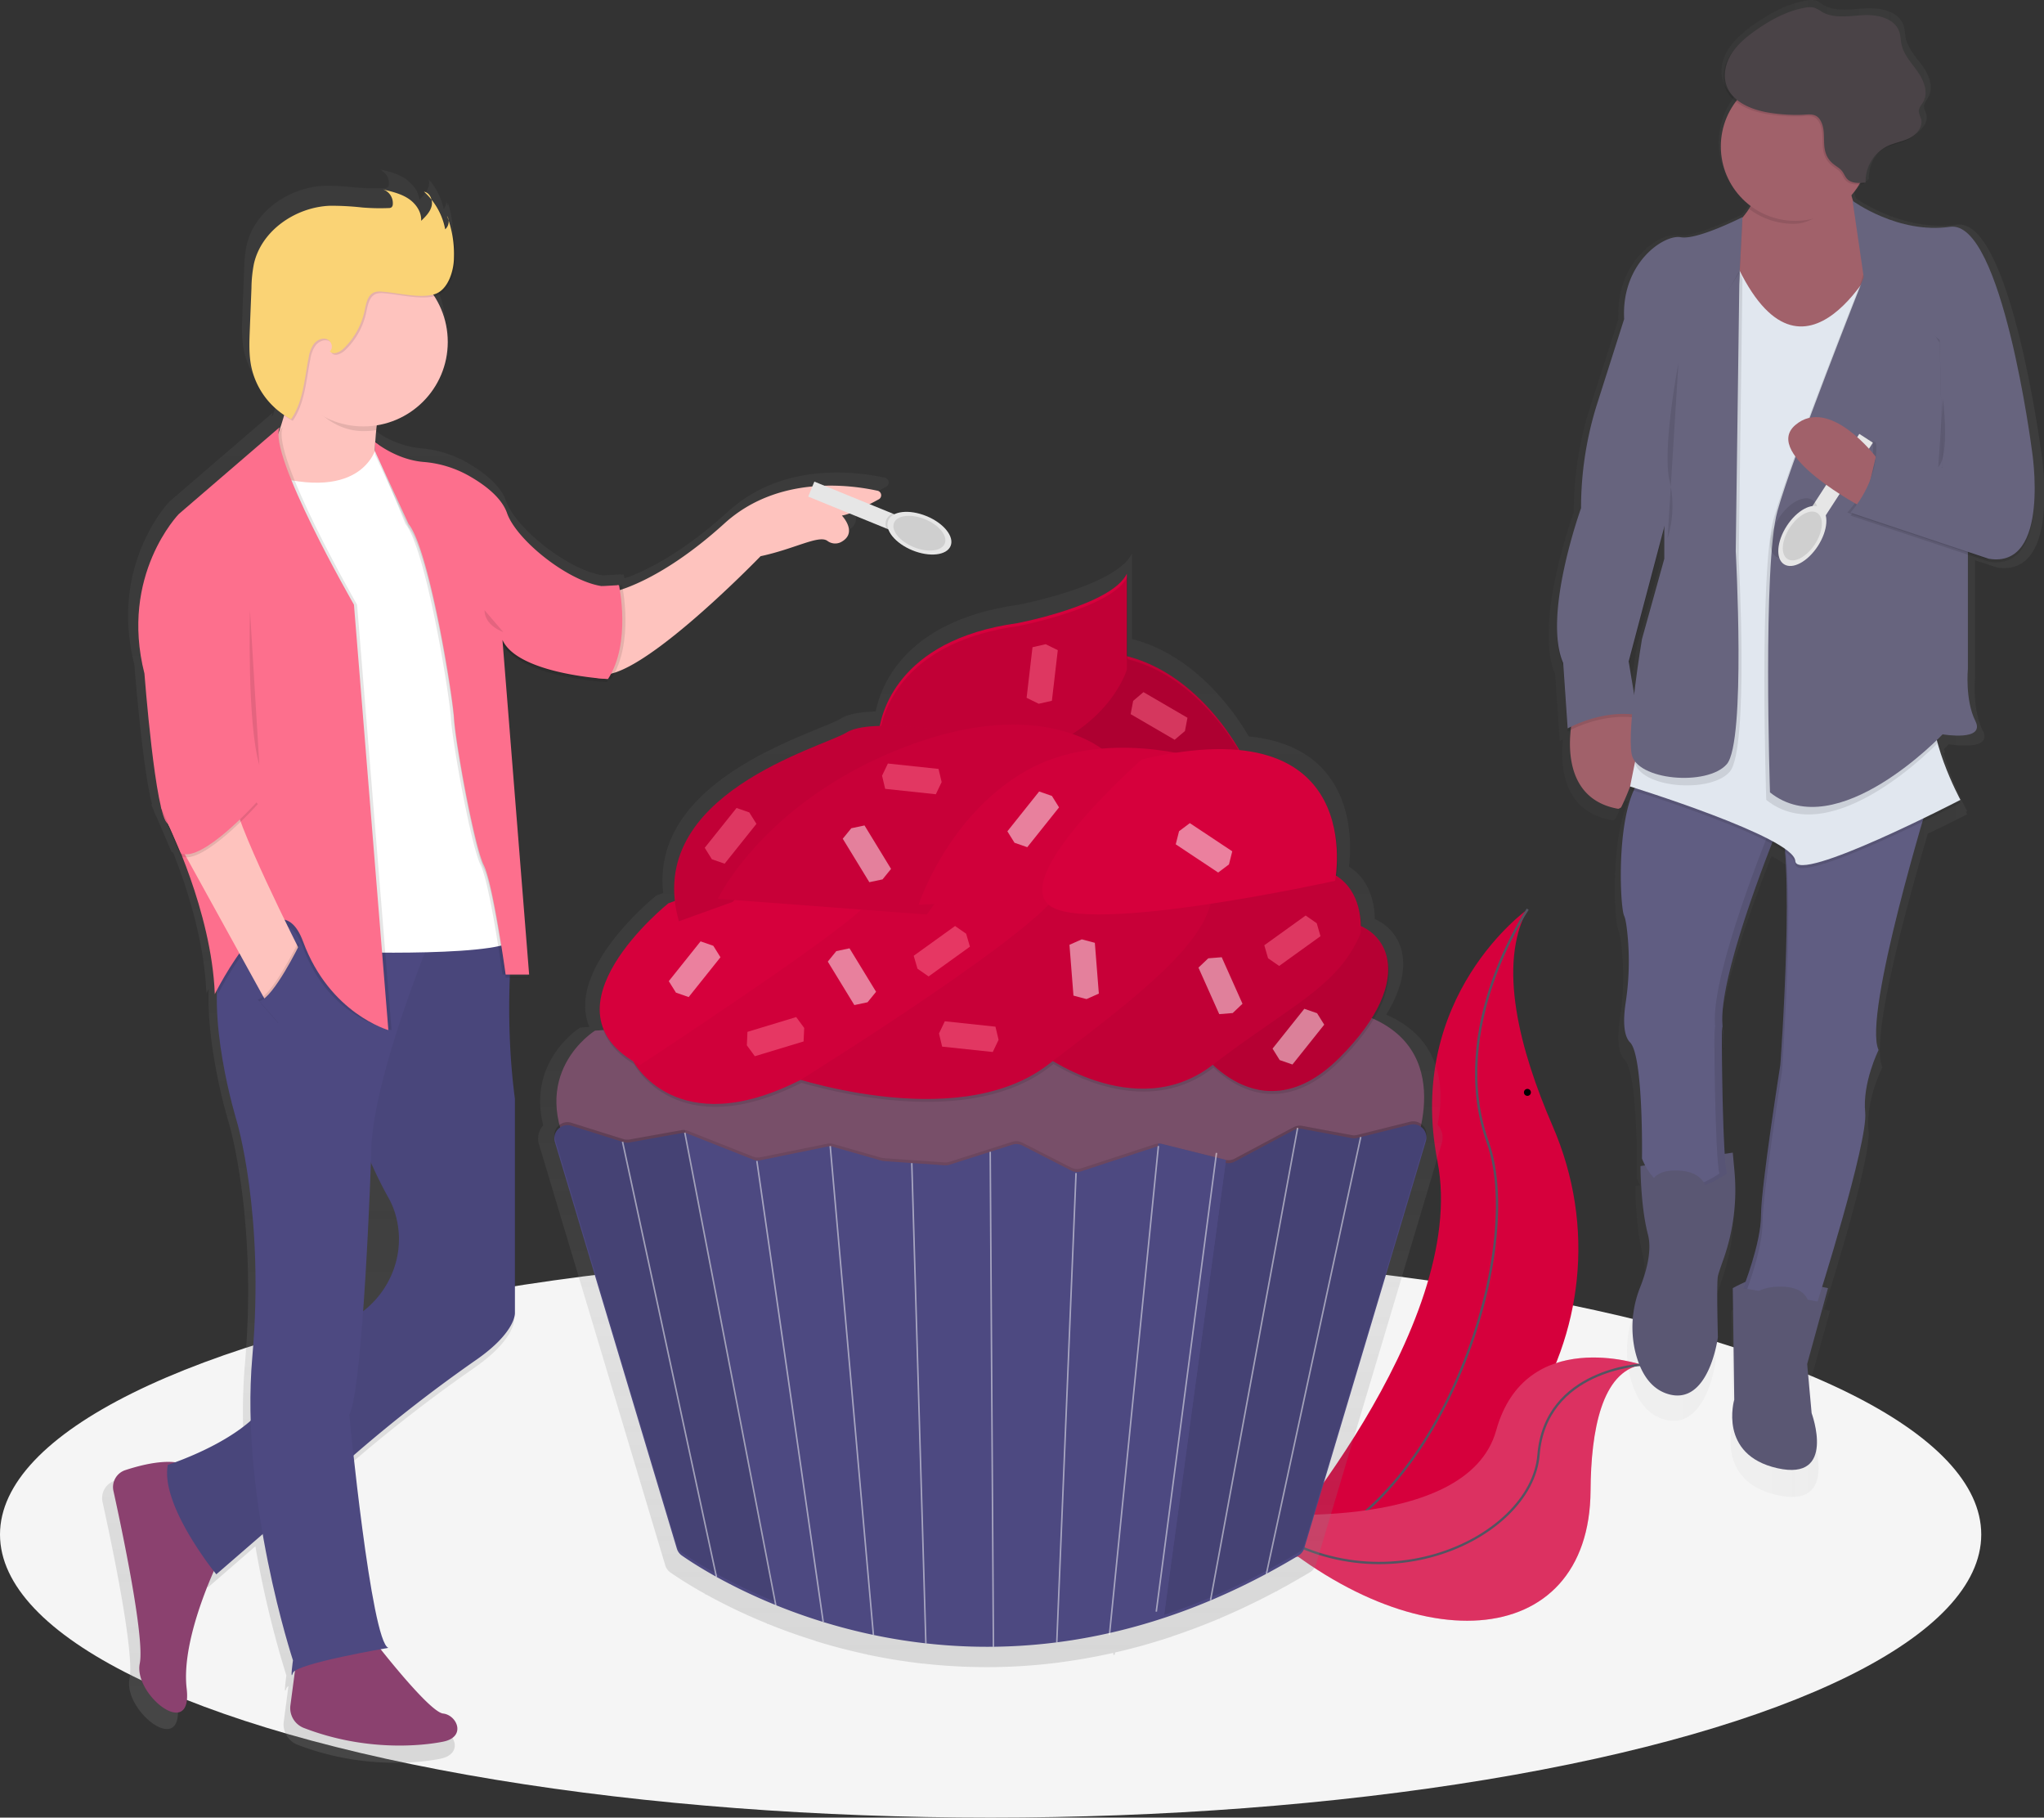 <svg id="11567813-e781-4e7f-9d62-924af5cdcf5c" data-name="Layer 1" xmlns="http://www.w3.org/2000/svg" xmlns:xlink="http://www.w3.org/1999/xlink" width="883.34" height="785.3" viewBox="0 0 883.34 785.3"><rect x="0" y="0" width="883.34" height="785.3" fill="#333333" stroke="none"/><defs><linearGradient id="de64225e-aed0-4729-9589-fefa50377364" x1="586.34" y1="777.6" x2="586.34" y2="296.43" gradientUnits="userSpaceOnUse"><stop offset="0" stop-color="gray" stop-opacity="0.25"/><stop offset="0.54" stop-color="gray" stop-opacity="0.12"/><stop offset="1" stop-color="gray" stop-opacity="0.1"/></linearGradient><linearGradient id="c2d29fed-0e3c-4665-9fc2-6bc8bc700b9c" x1="665.58" y1="818.95" x2="665.58" y2="130.43" gradientTransform="matrix(-1, 0, 0, 1, 1038, 0)" xlink:href="#de64225e-aed0-4729-9589-fefa50377364"/><linearGradient id="c8cc5a91-18e5-403f-9b97-91f48ba2f890" x1="832.33" y1="380.69" x2="1046.36" y2="380.69" gradientTransform="matrix(-1, 0, 0, 1, 1874, 0)" xlink:href="#de64225e-aed0-4729-9589-fefa50377364"/></defs><title>tasting</title><ellipse cx="428.11" cy="662.98" rx="428.11" ry="122.32" fill="#f5f5f5"/><path d="M818.56,450.17s-53,37.48-39,109-74.44,171.26-74.44,171.26.76,0,2.18,0c95.73-.47,160.12-98.82,122-186.63C815.15,511.16,805.28,474,818.56,450.17Z" transform="translate(-158.33 -57.35)" fill="#d6003c"/><path d="M818.56,450.17s-35,51.08-17.27,100.7-25.15,173-96.14,179.56" transform="translate(-158.33 -57.35)" fill="none" stroke="#535461" stroke-miterlimit="10"/><path d="M867.76,647s-50.21-17.07-62.85,28.39S696.6,711,696.6,711s.54.53,1.57,1.48c69.29,64.64,147.12,58.84,147.54-11.15C845.87,675.32,850.57,650,867.76,647Z" transform="translate(-158.33 -57.35)" fill="#d6003c"/><path d="M867.76,647s-50.21-17.07-62.85,28.39S696.6,711,696.6,711s.54.53,1.57,1.48c69.29,64.64,147.12,58.84,147.54-11.15C845.87,675.32,850.57,650,867.76,647Z" transform="translate(-158.33 -57.35)" fill="#f5f5f5" opacity="0.2"/><path d="M867.76,647s-41.58,1.93-44.54,38.92S750,755.8,696.6,711" transform="translate(-158.33 -57.35)" fill="none" stroke="#535461" stroke-miterlimit="10"/><path d="M779.61,543.22c3-15,2.31-36.85-22.23-47.49,13.12-21.09,6.95-36-4.91-41.29-.08-5.5-1.52-16.66-11.18-22.65,1.28-10.38,3.36-51.64-43.26-56.26-5.47-9.44-22.59-35-50.48-42.08v-37c-6.72,14.11-49,22.17-49,22.17-48.46,6.77-59.33,34.15-61.78,46.11-6.24.19-11.73,1-14.82,2.94-10.16,6.35-82.68,25.3-77,75.54-1,.34-1.94.68-2.91,1,0,0-39.67,31.65-29,56.82l-4,.29s-23,14.22-15.93,42.24a8.45,8.45,0,0,0-2,7.69l54.69,182.29A5.86,5.86,0,0,0,448,736.7c2.47,1.72,7.6,5.15,15.08,9.31l.06.29.33-.07a245.79,245.79,0,0,0,26.32,12.55l0,.21.33-.06c6.34,2.57,13.29,5.09,20.8,7.41l0,.16.33,0c6.95,2.13,14.37,4.09,22.22,5.75v.1l.33,0c7.37,1.55,15.13,2.83,23.23,3.75v0h.31a246.37,246.37,0,0,0,30,1.52v0h.67v0a246.48,246.48,0,0,0,28.06-2h.33v-.06q11.29-1.46,23.09-4.09l-.08.78.67.07.1-1q11.77-2.68,24-6.69l.33,0,0-.16q10.16-3.37,20.59-7.74l.33.06,0-.22q12.09-5.11,24.5-11.71l.33.07.06-.28q7-3.75,14.11-8a5.88,5.88,0,0,0,2.6-3.36l54.51-182.43a8.46,8.46,0,0,0-2-7.67Z" transform="translate(-158.33 -57.35)" fill="url(#de64225e-aed0-4729-9589-fefa50377364)"/><path d="M695.81,384.81s-24.6-50.5-71.22-45.32,3.24,53.09,3.24,53.09S684.81,397.11,695.81,384.81Z" transform="translate(-158.33 -57.35)" fill="#d6003c"/><path d="M695.81,384.81s-24.6-50.5-71.22-45.32,3.24,53.09,3.24,53.09S684.81,397.11,695.81,384.81Z" transform="translate(-158.33 -57.35)" opacity="0.1"/><path d="M537.84,376.39s0-.66.12-1.82c.83-8.09,7.46-40.67,60.09-48,0,0,40.79-7.77,47.26-21.37v41.44s-8.42,29.14-50.5,38.85S537.84,376.39,537.84,376.39Z" transform="translate(-158.33 -57.35)" fill="#d6003c"/><path d="M415.47,502.64S385,521.42,406.4,558.32s361.28,0,361.28,0,22-45.32-17.48-61.51S415.47,502.64,415.47,502.64Z" transform="translate(-158.33 -57.35)" fill="#784f69"/><path d="M746.75,458.74c-.08-5.3-1.47-16-10.78-21.82,1.23-10,3.25-49.77-41.69-54.22-5.28-9.1-21.76-33.78-48.65-40.55V306.46c-6.47,13.6-47.26,21.37-47.26,21.37-46.7,6.53-57.18,32.91-59.53,44.43-6,.18-11.3,1-14.28,2.83-9.79,6.12-79.68,24.38-74.25,72.8-.94.32-1.87.66-2.8,1,0,0-55.1,44-15.15,68.31h0s18.39,35.29,72.13,8.09l.17-.11c20.24,5.81,74.47,18,106.66-6.37l2.31-1.75c12.8,7.63,43.13,21.58,68.91,1.75l.22-.17c10,9.41,30.35,21.39,54.81-3.07C766.86,486.31,761.17,465.2,746.75,458.74Z" transform="translate(-158.33 -57.35)" opacity="0.1"/><path d="M675.74,509.76s26.55,39.49,61.51,4.53,20.07-58.27,0-58.92S675.74,509.76,675.74,509.76Z" transform="translate(-158.33 -57.35)" fill="#d6003c"/><path d="M675.74,509.76s26.55,39.49,61.51,4.53,20.07-58.27,0-58.92S675.74,509.76,675.74,509.76Z" transform="translate(-158.33 -57.35)" opacity="0.15"/><path d="M746.32,460.56s6.47-55-77-12.95-62.16,64.1-62.16,64.1,41.44,31.73,75.1,5.83S736.6,483.87,746.32,460.56Z" transform="translate(-158.33 -57.35)" fill="#d6003c"/><path d="M746.32,460.56s6.47-55-77-12.95-62.16,64.1-62.16,64.1,41.44,31.73,75.1,5.83S736.6,483.87,746.32,460.56Z" transform="translate(-158.33 -57.35)" opacity="0.1"/><path d="M682.22,443.72s-31.73-22-80.28,0S496.4,521.42,496.4,521.42,570.86,548,611,517.53,680.28,464.44,682.22,443.72Z" transform="translate(-158.33 -57.35)" fill="#d6003c"/><path d="M682.22,443.72s-31.73-22-80.28,0S496.4,521.42,496.4,521.42,570.86,548,611,517.53,680.28,464.44,682.22,443.72Z" transform="translate(-158.33 -57.35)" opacity="0.07"/><path d="M616.83,440.49s-64.75-9.06-94.53,9.06S432,515.92,432,515.92s18.39,35.29,72.13,8.09C504.17,524,615.53,454.73,616.83,440.49Z" transform="translate(-158.33 -57.35)" fill="#d6003c"/><path d="M616.83,440.49s-64.75-9.06-94.53,9.06S432,515.92,432,515.92s18.39,35.29,72.13,8.09C504.17,524,615.53,454.73,616.83,440.49Z" transform="translate(-158.33 -57.35)" opacity="0.03"/><path d="M447.19,447.61s-57.62,46-12.3,69.93c0,0,95.82-62.8,97.77-69.93C532.66,447.61,488,432.07,447.19,447.61Z" transform="translate(-158.33 -57.35)" fill="#d6003c"/><path d="M572.8,373.8s-38.2-6.47-48.56,0-88.05,26.55-72.52,81.58L475,447S519.71,390.63,572.8,373.8Z" transform="translate(-158.33 -57.35)" fill="#d6003c"/><path d="M572.8,373.8s-38.2-6.47-48.56,0-88.05,26.55-72.52,81.58L475,447S519.71,390.63,572.8,373.8Z" transform="translate(-158.33 -57.35)" opacity="0.1"/><path d="M636.25,382.22s-27.19-25.25-87.41-1.94-80.28,65.39-80.28,65.39l90.32,6.8S609.7,379.63,636.25,382.22Z" transform="translate(-158.33 -57.35)" fill="#d6003c"/><path d="M636.25,382.22s-27.19-25.25-87.41-1.94-80.28,65.39-80.28,65.39l90.32,6.8S609.7,379.63,636.25,382.22Z" transform="translate(-158.33 -57.35)" opacity="0.07"/><path d="M678.33,385.45s-43.38-14.24-77,5.18-46,57.62-46,57.62l53.74-2.59S651.14,379.63,678.33,385.45Z" transform="translate(-158.33 -57.35)" fill="#d6003c"/><path d="M678.33,385.45s-43.38-14.24-77,5.18-46,57.62-46,57.62l53.74-2.59S651.14,379.63,678.33,385.45Z" transform="translate(-158.33 -57.35)" opacity="0.03"/><path d="M735.31,437.9s14.89-75.75-83.52-52.44c0,0-55.93,49.21-40.26,62.8S735.31,437.9,735.31,437.9Z" transform="translate(-158.33 -57.35)" fill="#d6003c"/><path d="M398.14,549.47l52.7,175.67a5.65,5.65,0,0,0,2.17,3c14.71,10.29,127.89,83.3,266.49,0a5.67,5.67,0,0,0,2.5-3.24l52.53-175.8a5.67,5.67,0,0,0-6.81-7.12l-22.82,5.7a5.67,5.67,0,0,1-2.4.08l-21.45-4a5.67,5.67,0,0,0-3.7.57l-25.46,13.58a5.67,5.67,0,0,1-4,.5L660.5,551.6a5.67,5.67,0,0,0-3.14.11l-31.81,10.41a5.67,5.67,0,0,1-4.35-.34L600.13,551a5.67,5.67,0,0,0-4.31-.36l-27.17,8.67a5.67,5.67,0,0,1-2.12.25l-26.16-1.83a5.67,5.67,0,0,1-1.16-.2l-20.76-5.93a5.67,5.67,0,0,0-2.69-.1L487,557.34a5.67,5.67,0,0,1-3.22-.28l-28-11.09a5.67,5.67,0,0,0-3.09-.31l-22.29,4a5.67,5.67,0,0,1-2.7-.17l-22.46-7.06A5.67,5.67,0,0,0,398.14,549.47Z" transform="translate(-158.33 -57.35)" opacity="0.1"/><path d="M398.14,550.76l52.7,175.67a5.65,5.65,0,0,0,2.17,3c14.71,10.29,127.89,83.3,266.49,0a5.67,5.67,0,0,0,2.5-3.24l52.53-175.8a5.67,5.67,0,0,0-6.81-7.12L744.92,549a5.67,5.67,0,0,1-2.4.08l-21.45-4a5.67,5.67,0,0,0-3.7.57l-25.46,13.58a5.67,5.67,0,0,1-4,.5l-27.38-6.84a5.67,5.67,0,0,0-3.14.11l-31.81,10.41a5.67,5.67,0,0,1-4.35-.34l-21.07-10.8a5.67,5.67,0,0,0-4.31-.36l-27.17,8.67a5.67,5.67,0,0,1-2.12.25L540.37,559a5.67,5.67,0,0,1-1.16-.2l-20.76-5.93a5.67,5.67,0,0,0-2.69-.1L487,558.63a5.67,5.67,0,0,1-3.22-.28l-28-11.09a5.67,5.67,0,0,0-3.09-.31l-22.29,4a5.67,5.67,0,0,1-2.7-.17l-22.46-7.06A5.67,5.67,0,0,0,398.14,550.76Z" transform="translate(-158.33 -57.35)" fill="#4d4981"/><polygon points="297.62 430.78 292.11 428.86 289.02 423.91 302.76 406.71 308.27 408.63 311.36 413.58 297.62 430.78" fill="#fff" opacity="0.5"/><polygon points="558.55 459.92 553.03 458 549.95 453.05 563.68 435.85 569.19 437.76 572.28 442.71 558.55 459.92" fill="#fff" opacity="0.5"/><polygon points="443.95 366.03 438.44 364.12 435.35 359.17 449.08 341.96 454.6 343.88 457.68 348.83 443.95 366.03" fill="#fff" opacity="0.5"/><polygon points="474.88 429.29 469.55 431.65 463.91 430.15 462.18 408.2 467.51 405.84 473.15 407.34 474.88 429.29" fill="#fff" opacity="0.5"/><polygon points="385.08 375.41 381.4 379.94 375.69 381.15 364.21 362.37 367.9 357.84 373.61 356.63 385.08 375.41" fill="#fff" opacity="0.5"/><polygon points="378.61 428.5 374.92 433.03 369.22 434.24 357.74 415.46 361.42 410.93 367.13 409.72 378.61 428.5" fill="#fff" opacity="0.5"/><polygon points="536.96 433.67 532.73 437.69 526.91 438.16 517.93 418.06 522.17 414.04 527.98 413.57 536.96 433.67" fill="#fff" opacity="0.5"/><polygon points="508.11 364.79 509.54 359.13 514.2 355.63 532.54 367.81 531.11 373.47 526.45 376.98 508.11 364.79" fill="#fff" opacity="0.5"/><polygon points="313.16 373.16 307.65 371.24 304.56 366.29 318.3 349.09 323.81 351 326.9 355.95 313.16 373.16" fill="#fd6f8d" opacity="0.5"/><polygon points="382.54 340.82 381.19 335.15 383.71 329.88 405.6 332.21 406.95 337.89 404.43 343.16 382.54 340.82" fill="#fd6f8d" opacity="0.5"/><polygon points="488.62 308.54 489.71 302.81 494.16 299.03 513.18 310.11 512.09 315.84 507.64 319.62 488.62 308.54" fill="#fd6f8d" opacity="0.5"/><polygon points="446.21 279.63 451.9 278.33 457.14 280.9 454.59 302.77 448.9 304.06 443.66 301.49 446.21 279.63" fill="#fd6f8d" opacity="0.5"/><polygon points="407.15 452.19 405.8 446.51 408.31 441.24 430.2 443.57 431.55 449.25 429.04 454.52 407.15 452.19" fill="#fd6f8d" opacity="0.5"/><polygon points="326.21 456.34 322.76 451.63 323.02 445.81 344.09 439.42 347.55 444.13 347.28 449.96 326.21 456.34" fill="#fd6f8d" opacity="0.5"/><polygon points="552.8 417.34 548.01 414.01 546.38 408.4 564.25 395.55 569.04 398.88 570.67 404.48 552.8 417.34" fill="#fd6f8d" opacity="0.5"/><polygon points="401.3 421.87 396.51 418.54 394.87 412.94 412.74 400.08 417.53 403.41 419.17 409.01 401.3 421.87" fill="#fd6f8d" opacity="0.5"/><path d="M452.73,545.66l-22.29,4a5.67,5.67,0,0,1-2.7-.17l-.37-.12,40.57,188-40.57-188-22.09-6.94a5.67,5.67,0,0,0-7.13,7l52.7,175.67a5.65,5.65,0,0,0,2.17,3c4.61,3.23,18.91,12.62,40.63,21.42l-39.29-204A5.66,5.66,0,0,0,452.73,545.66Z" transform="translate(-158.33 -57.35)" opacity="0.1"/><path d="M767.74,542l-22.82,5.7a5.67,5.67,0,0,1-2.4.08l-21.45-4a5.66,5.66,0,0,0-2,0L681.57,747.48l37.48-203.69a5.67,5.67,0,0,0-1.68.58l-25.46,13.58a5.67,5.67,0,0,1-3.79.55L661.4,755.06a280.26,280.26,0,0,0,44.15-19l40.89-188.75L705.54,736q6.94-3.7,14-7.92a5.67,5.67,0,0,0,2.5-3.24l52.53-175.8A5.67,5.67,0,0,0,767.74,542Z" transform="translate(-158.33 -57.35)" opacity="0.1"/><path d="M687.87,558.44,660.5,551.6a5.66,5.66,0,0,0-1.61-.16L638,761.58q11.5-2.61,23.44-6.52l26.72-196.56Z" transform="translate(-158.33 -57.35)" fill="#4d4981"/><g opacity="0.5"><rect x="447.32" y="548.5" width="0.65" height="192.29" transform="translate(-284.25 51.59) rotate(-12.18)" fill="#fff"/><rect x="499.39" y="557.95" width="0.65" height="201.19" transform="translate(-247.01 20.51) rotate(-8.19)" fill="#fff"/><rect x="473.66" y="544.79" width="0.65" height="207.96" transform="translate(-272.5 44.02) rotate(-10.9)" fill="#fff"/><rect x="526.13" y="552.08" width="0.65" height="212.05" transform="translate(-214.22 -8.45) rotate(-5.05)" fill="#fff"/><rect x="555.12" y="559.81" width="0.65" height="207.61" transform="translate(-177.58 -40.75) rotate(-1.68)" fill="#fff"/><rect x="586.67" y="554.95" width="0.65" height="213.91" transform="translate(-162.63 -53.52) rotate(-0.37)" fill="#fff"/><rect x="517.7" y="665.22" width="202.95" height="0.65" transform="translate(-229.51 1199.57) rotate(-87.65)" fill="#fff"/><rect x="542.25" y="657.79" width="212.28" height="0.65" transform="translate(-229.42 1180.31) rotate(-84.28)" fill="#fff"/><rect x="574.78" y="656.84" width="200.2" height="0.65" transform="matrix(0.13, -0.99, 0.99, 0.13, -225.62, 1179.91)" fill="#fff"/><rect x="596.61" y="646.43" width="207.48" height="0.65" transform="translate(-221.08 1160.76) rotate(-79.55)" fill="#fff"/><rect x="629.42" y="642.64" width="193.13" height="0.65" transform="translate(-214.09 1159.48) rotate(-77.81)" fill="#fff"/></g><path d="M207.92,697.1c6-2,15-4.28,22.09-3.47,6.74-2.46,22.6-8.88,33.43-18.39a241,241,0,0,1,.71-28.24c5.54-63-6.92-104.49-6.92-104.49s-9.78-31.67-8.71-57.95c-.63,1.19-1,1.9-1,1.9-.86-22.67-8.58-46.13-14.36-60.74a4.88,4.88,0,0,1-.65-.24l-6.59-15.34a13.31,13.31,0,0,1-1.22-2.83l-1-2.43.31-.13c-.1-.4-.21-.82-.31-1.25h0c-4.13-17.47-7.28-58.9-7.28-58.9C205.33,301,231.63,274,231.63,274l44.63-38.41a5.66,5.66,0,0,0-.44,1.57l.37-.32c.63-1.8,1.32-4,2-6.44a33.93,33.93,0,0,1-4.46-3.77,34.27,34.27,0,0,1-10-17.85c-1.08-5.31-.87-10.78-.65-16.19l.74-18.52a58.81,58.81,0,0,1,1.1-10.8c3.37-14.74,18.43-25,33.54-25.65,4.81-.2,9.61.41,14.4.77a96.85,96.85,0,0,0,11.7.25,2.12,2.12,0,0,0,1.26-.33,1.85,1.85,0,0,0,.55-1.28,6.37,6.37,0,0,0-1.56-4.77,5.94,5.94,0,0,0-2-1.16l1.08.26a5.88,5.88,0,0,0-1.77-.95c3.86.91,7.81,1.86,11.13,4a14.38,14.38,0,0,1,2.6,2.19,11.35,11.35,0,0,1,3.76,7c1.73-1.69,3.39-3.55,4-5.87a5.93,5.93,0,0,0,0-2.84q.39.49.76,1c0-.1,0-.2-.07-.3a29.7,29.7,0,0,1,5.81,12,4.66,4.66,0,0,0,1.05-3.44c.22.68.43,1.37.62,2.07a4.79,4.79,0,0,0,.07-1.38,47.32,47.32,0,0,1,2.31,16.43c0,5.56-2.46,14.21-8.42,16.16-.3.1-.62.18-.94.25a37.35,37.35,0,0,1-25.19,57.05q-.14,1-.28,2.13l-.24,0c-.16,1.5-.29,3.08-.39,4.73a31.84,31.84,0,0,0,4.9,3.94A40.46,40.46,0,0,0,339.85,251a48.63,48.63,0,0,1,19.65,5.84c7.12,4,15,9.79,17.45,16.84,4.12,11.77,26.76,30,42,32.27l5.4-.31.39-.12v.1l1.32-.08.08,0v0l.35,0,0,.08,1.37-.08s.14.63.32,1.75c7.65-2.62,23.88-9.92,45-29.08,23.54-21.35,55.31-17.15,67.56-14.46a2.1,2.1,0,0,1,.56,3.89c-4.94,2.72-12.62,6.67-16.22,7.11,0,0,7.42,7.68-.46,11.78a5.67,5.67,0,0,1-5.93-.57c-3.79-2.77-14.33,3.51-29.59,6.78,0,0-43.08,44.58-64.45,51.48A30.74,30.74,0,0,1,423,347l-1.32-.11-.07.11h-.18l-.16,1.4s-33.25-1.75-44-13.82a17.32,17.32,0,0,1-2.11-2.25l11.56,145.48h-.11l.11,1.38h-8.5a320.62,320.62,0,0,0,2.28,53.63v94.8s.44,8.35-16.89,20.5A647.93,647.93,0,0,0,311,688.79l-2.1,1.82c3.19,29,9.86,83.08,15.42,85.1l-3.43.6c5.91,7.45,22.56,27.89,27.65,28.46,6.23.69,10.38,10.38,0,12.46-9.58,1.92-34.48,4.42-61.65-6.08a9.41,9.41,0,0,1-5.92-10l2-15.28a2.14,2.14,0,0,0-.88.93c-1.38,4.15,0-5.54,0-5.54a433,433,0,0,1-13.38-55.84l-20.52,17.78s-.42-.51-1.13-1.43c-5,11.44-14,34.81-12,51.95,2.77,23.53-23.53,2.77-20.76-11.07,2.24-11.2-7.75-58.64-11.65-76.34A7.89,7.89,0,0,1,207.92,697.1Z" transform="translate(-158.33 -57.35)" fill="url(#c2d29fed-0e3c-4665-9fc2-6bc8bc700b9c)"/><path d="M422.79,313.2s19.6-3.38,48.65-29.73c23-20.85,54-16.74,66-14.12a2,2,0,0,1,.55,3.79c-4.83,2.65-12.33,6.51-15.84,6.95,0,0,7.24,7.5-.45,11.51a5.54,5.54,0,0,1-5.79-.56c-3.7-2.7-14,3.43-28.89,6.62,0,0-58.11,60.14-71.62,50Z" transform="translate(-158.33 -57.35)" fill="#fec3be"/><path d="M322.78,231.44s-5.41,23,0,39.19L298.46,274,276.84,263.2V249s10.14-21.62,7.43-46.62Z" transform="translate(-158.33 -57.35)" fill="#fec3be"/><path d="M253.86,729.44S236.29,763.9,239,786.87s-23,2.7-20.27-10.81c2.19-10.93-7.57-57.26-11.37-74.54a7.7,7.7,0,0,1,5.12-9c8.13-2.67,21.72-6,28.56-.94C251.16,699,253.86,729.44,253.86,729.44Z" transform="translate(-158.33 -57.35)" fill="#8b416f"/><path d="M320.76,767.27s23,29.73,29.06,30.41,10.14,10.14,0,12.16c-9.35,1.87-33.67,4.32-60.2-5.94a9.19,9.19,0,0,1-5.78-9.78l3.81-28.88Z" transform="translate(-158.33 -57.35)" fill="#8b416f"/><path d="M358.6,451.72l22,2.94s-5.14,36.92.26,77.47V624.7s.43,8.15-16.49,20a632.65,632.65,0,0,0-51.24,39.71l-61.32,53.12s-24.33-29.73-20.95-47.3c0,0,40.54-12.84,45.95-33.79,3.1-12,18.82-22,31.69-28.35,16.58-8.19,25.62-26.8,21.08-44.72a34.48,34.48,0,0,0-3.45-8.69c-10.81-18.92-26.35-61.49-26.35-61.49l29.73-56.76Z" transform="translate(-158.33 -57.35)" fill="#4d4981"/><path d="M358.6,451.72l22,2.94s-5.14,36.92.26,77.47V624.7s.43,8.15-16.49,20a632.65,632.65,0,0,0-51.24,39.71l-61.32,53.12s-24.33-29.73-20.95-47.3c0,0,40.54-12.84,45.95-33.79,3.1-12,18.82-22,31.69-28.35,16.58-8.19,25.62-26.8,21.08-44.72a34.48,34.48,0,0,0-3.45-8.69c-10.81-18.92-26.35-61.49-26.35-61.49l29.73-56.76Z" transform="translate(-158.33 -57.35)" opacity="0.05"/><path d="M326.16,769.3s-39.87,6.76-41.22,10.81,0-5.41,0-5.41-23-69.6-17.57-131.09-6.76-102-6.76-102-14.19-45.95-6.08-72.3,93.25-14.87,93.25-14.87S318.05,524,318.73,557.13c0,0-3.38,100-9.46,111.49C309.27,668.62,318.73,766.6,326.16,769.3Z" transform="translate(-158.33 -57.35)" fill="#4d4981"/><path d="M321.43,249s-4.05,25-44.6,14.19l27,205.41s78.38,2.7,77.71-6.76L365.35,337.53Z" transform="translate(-158.33 -57.35)" fill="#fff"/><path d="M320.42,247.66s7.68,8.24,19.52,9.27a47.49,47.49,0,0,1,19.18,5.71c7,3.89,14.63,9.55,17,16.45,4.73,13.51,34.46,35.81,48,31.08l-4.73,40.54s-38.51-2-45.27-16.89l11.49,144.6H375.49s-5.41-39.19-9.46-47.3-12.16-52.7-12.84-63.52-10.81-73-19.6-83.79l-13.18-32.1Z" transform="translate(-158.33 -57.35)" opacity="0.1"/><path d="M320.42,249.69s9,7.57,20.87,8.59A47.49,47.49,0,0,1,360.47,264c7,3.89,14.63,9.55,17,16.45,4.73,13.51,34.46,35.81,48,31.08l-4.73,40.54s-38.51-2-45.27-16.89L387,479.76H376.84s-5.41-39.19-9.46-47.3-12.16-52.7-12.84-63.52-10.81-73-19.6-83.79l-14.53-31.42Z" transform="translate(-158.33 -57.35)" opacity="0.1"/><path d="M320.42,248.34s9,7.57,20.87,8.59a47.49,47.49,0,0,1,19.18,5.71c7,3.89,14.63,9.55,17,16.45,4.73,13.51,34.46,35.81,48,31.08l-4.73,40.54s-38.51-2-45.27-16.89L387,478.41H376.84s-5.41-39.19-9.46-47.3-12.16-52.7-12.84-63.52-10.81-73-19.6-83.79l-14.53-31.42Z" transform="translate(-158.33 -57.35)" fill="#fd6f8d"/><path d="M286,222.32c.88-6.4-.88-10.4-1.69-17.91l38.51,29.06s-.92,3.93-1.62,9.67a36.73,36.73,0,0,1-5.81.47C301.91,243.61,292.29,233.14,286,222.32Z" transform="translate(-158.33 -57.35)" opacity="0.1"/><circle cx="157.02" cy="147.74" r="36.49" fill="#fec3be"/><path d="M355.17,169.33a46.19,46.19,0,0,0-3-18.06,4.5,4.5,0,0,1-.77,5.83,28.91,28.91,0,0,0-9.17-16.24c2.6.42,3.93,3.65,3.3,6.21s-2.61,4.53-4.51,6.35c.22-3.87-2.33-7.47-5.57-9.6s-7.1-3-10.87-3.94a6.3,6.3,0,0,1,4.17,6.46,1.8,1.8,0,0,1-.54,1.25,2.07,2.07,0,0,1-1.23.33,94.57,94.57,0,0,1-11.42-.24,119.71,119.71,0,0,0-14.06-.75c-14.76.62-29.46,10.65-32.75,25a57.43,57.43,0,0,0-1.07,10.54L267,200.6c-.21,5.28-.42,10.63.64,15.81a33.49,33.49,0,0,0,17.21,22.74c5.3-7.68,5.77-17.55,7.61-26.7a13.51,13.51,0,0,1,2.29-5.9c1.33-1.66,3.67-2.71,5.65-1.92s2.84,3.82,1.19,5.17c1.42,1.73,4.22.44,5.85-1.1a31.56,31.56,0,0,0,9.16-16.35c.66-3.15,1.32-7,4.36-8.09a8.2,8.2,0,0,1,3.27-.22c6.43.44,16.49,3.1,22.73,1.06C352.77,183.2,355.17,174.76,355.17,169.33Z" transform="translate(-158.33 -57.35)" opacity="0.1"/><path d="M354.5,168.65a46.19,46.19,0,0,0-3-18.06,4.5,4.5,0,0,1-.77,5.83,28.91,28.91,0,0,0-9.17-16.24c2.6.42,3.93,3.65,3.3,6.21s-2.61,4.53-4.51,6.35c.22-3.87-2.33-7.47-5.57-9.6s-7.1-3-10.87-3.94a6.3,6.3,0,0,1,4.17,6.46,1.8,1.8,0,0,1-.54,1.25,2.07,2.07,0,0,1-1.23.33,94.57,94.57,0,0,1-11.42-.24,119.71,119.71,0,0,0-14.06-.75c-14.76.62-29.46,10.65-32.75,25A57.43,57.43,0,0,0,267,181.84l-.72,18.08c-.21,5.28-.42,10.63.64,15.81a33.49,33.49,0,0,0,17.21,22.74c5.3-7.68,5.77-17.55,7.61-26.7a13.51,13.51,0,0,1,2.29-5.9c1.33-1.66,3.67-2.71,5.65-1.92s2.84,3.82,1.19,5.17c1.42,1.73,4.22.44,5.85-1.1a31.56,31.56,0,0,0,9.16-16.35c.66-3.15,1.32-7,4.36-8.09a8.2,8.2,0,0,1,3.27-.22c6.43.44,16.49,3.1,22.73,1.06C352.09,182.53,354.5,174.08,354.5,168.65Z" transform="translate(-158.33 -57.35)" fill="#fad375"/><path d="M427.18,310.16s5.41,25-4.73,40.54l-5.74-.47,3.13-39.65Z" transform="translate(-158.33 -57.35)" opacity="0.1"/><path d="M425.83,310.16s5.41,25-4.73,40.54l-5.74-.47,3.13-39.65Z" transform="translate(-158.33 -57.35)" fill="#fd6f8d"/><path d="M280.55,241.92,237,279.42s-25.68,26.35-14.87,68.92c0,0,4.73,62.16,10.14,64.87,0,0,18.92,37.84,20.27,73.65,0,0,25.34-51,36.83-19.93s38.18,35.47,38.18,35.47L312.65,318.61S275.15,253.4,280.55,241.92Z" transform="translate(-158.33 -57.35)" opacity="0.1"/><path d="M279.2,241.92l-43.58,37.5s-25.68,26.35-14.87,68.92c0,0,4.73,62.16,10.14,64.87,0,0,18.92,37.84,20.27,73.65,0,0,26.69-53.72,38.18-22.64s36.83,38.18,36.83,38.18L311.3,318.61S273.8,253.4,279.2,241.92Z" transform="translate(-158.33 -57.35)" fill="#fd6f8d"/><path d="M259.27,400.37s-10.81-7.43-28.38,12.84l43.24,78.38,14.53-22S257.92,409.15,259.27,400.37Z" transform="translate(-158.33 -57.35)" fill="#fec3be"/><path d="M269.74,404.76s-23.91,26.86-33.24,22.55l-8.64-20.11,32.42-13.93Z" transform="translate(-158.33 -57.35)" opacity="0.1"/><path d="M269.74,403.41S245.83,430.27,236.5,426l-8.64-20.11,32.42-13.93Z" transform="translate(-158.33 -57.35)" fill="#fd6f8d"/><path d="M287.2,464.54s-11.38,23.33-17.46,24.69l8.78,10.14L291.36,475Z" transform="translate(-158.33 -57.35)" opacity="0.1"/><path d="M287.88,465.21s-11.38,23.33-17.46,24.69L279.2,500,292,475.71Z" transform="translate(-158.33 -57.35)" fill="#4d4981"/><path d="M266.36,321s-1.35,48.65,4.05,66.89" transform="translate(-158.33 -57.35)" opacity="0.1"/><path d="M375.83,330.43s-8.11-2.7-8.11-9.46" transform="translate(-158.33 -57.35)" opacity="0.1"/><g opacity="0.5"><path d="M827.65,331.62c-.06,6.39.7,12.3,2.76,16.93l2,29s.5-.28,1.41-.72c-1.21,11-.34,31.15,21.26,34.94a3.66,3.66,0,0,0,1.33-.66,98,98,0,0,0,4-9.21l.25.08-.25,1.24,1.6.5c-7.79,16.88-6,52-4.27,55.44.73,1.44,1.28,5.68,1.69,10.49a119.67,119.67,0,0,1-1,28c-1,6.39-1.3,14.23,2,17.49,6,5.92,5.33,51.33,5.33,51.33a32.84,32.84,0,0,0,1.39,3l-2.06.29s0,17.77,3.33,30.27c1.92,7.19-.8,16.56-3.45,23.22a46.94,46.94,0,0,0-2.31,28.27c1.95,8.14,6,16.26,14.43,18.93,18.67,5.92,22.67-25,22.67-25s-.67-23.69,0-27c.21-1,1.17-3.84,2.41-7.26a90.46,90.46,0,0,0,5-39l-.77-8.32-3.62.52c-.06-.86-.11-1.76-.16-2.7s-.09-1.62-.13-2.47-.08-1.72-.12-2.62-.08-1.81-.11-2.74q0-.7-.05-1.41c-.15-4.26-.28-8.81-.39-13.31,0-2-.09-4-.12-5.95,0-1.46-.05-2.91-.07-4.31q0-.7,0-1.4c0-2.3-.06-4.5-.07-6.53q0-.61,0-1.2,0-1.18,0-2.26,0-.54,0-1.06c0-.69,0-1.34,0-2s0-1.2,0-1.73,0-1,0-1.48c0-2.47.1-3.57.2-2.66.33,3,1.33,21.06,0-2-1.08-18.59,15.66-62.91,22.15-79.3a57.75,57.75,0,0,1,6,3.58c2.22,25.86-.83,75.43-1.81,90v.06c-.08,1.13-.14,2-.19,2.71v.12l-.05.72v.2l0,.21v.11s-8.67,54-8.67,66.47c0,9.63-4.75,23.56-6.93,29.44-3.17,1.38-5.74,2.8-5.74,2.8l.67,49.36s-7.33,24.35,19.33,30.27,15.33-24.35,15.33-24.35l-2-21.72,9.33-33.56-2.62-.53c5.54-17.7,20.38-66.4,19.29-77.12-1.22-12,4.77-25.08,5.84-27.3h0l.16-.34c-5.72-11.8,11.67-74,19.6-100.84,9.89-4.72,17.06-8.4,17.06-8.4s-.2-.37-.55-1l.55-.28a132.29,132.29,0,0,1-10.23-25.09l.57-.58-.43-1.21c1.36-1.31,2.1-2.08,2.1-2.08s19.33,3.29,14.67-5.92-3.33-23-3.33-23V299.41l9.33,3.07c17.55,2.89,20.69-16.71,20.6-31.74a116.66,116.66,0,0,0-1.26-17.62s-13.33-102-36.67-98.71c-21.86,3.08-41.08-9.71-43.43-11.35q-.43-1.32-.77-2.6a33,33,0,0,0,3.5-4.76c.73,0,1.47-.1,2.17-.18,0-.2,0-.39,0-.59l.67-.07a17.22,17.22,0,0,1,4.76-12.43,16.51,16.51,0,0,1,4.38-3c3.23-1.51,6.88-2,10.05-3.62a11.09,11.09,0,0,0,3-2.29c2-1.8,3.3-4.31,2.61-6.81-.31-1.11-1-2.13-1-3.28,0-1.6,1.25-2.88,2-4.29C994,95,992,89.82,989.25,86s-6.28-7.42-7.29-12c-.41-1.88-.38-3.86-1-5.69-2-5.93-9.66-7.7-16-7.37s-13.14,1.68-18.62-1.44A17.45,17.45,0,0,0,943,57.6a9.16,9.16,0,0,0-4.21,0c-8,1.39-15.37,5.36-22,10a50.64,50.64,0,0,0-7.46,6.1,27.44,27.44,0,0,0-4,4.77c-2.7,4.17-4,9.49-2.31,14.16a14.33,14.33,0,0,0,4.83,6.48,32.62,32.62,0,0,0,6.71,46.18,38.1,38.1,0,0,1-3.76,5.14v-.26s-20.33,10.2-27.67,8.88c-7.16-1.29-25.76,10.62-25.38,34.46,0,.6,0,1.22,0,1.84l-12,37.21a150.56,150.56,0,0,0-7.29,46.26S827.44,308.76,827.65,331.62Zm32.23,15.76,15.86-59.16v12.94l-10,35.54s-2,11.89-3.53,24.52Z" transform="translate(-158.33 -57.35)" fill="url(#c8cc5a91-18e5-403f-9b97-91f48ba2f890)"/></g><path d="M907.17,555.35l.74,8.13a89.47,89.47,0,0,1-4.85,38.15c-1.19,3.35-2.12,6.11-2.32,7.1-.64,3.22,0,26.37,0,26.37s-3.86,30.23-21.87,24.44c-8.1-2.6-12-10.55-13.92-18.5a46.44,46.44,0,0,1,2.23-27.62c2.56-6.51,5.18-15.66,3.33-22.69-3.22-12.22-3.22-29.58-3.22-29.58Z" transform="translate(-158.33 -57.35)" fill="#5a5773"/><path d="M926.46,415.8s-25.08,61.1-23.79,83.6.32,4.82,0,1.93c-.57-5.15,0,56,1.93,63,0,0-26.37,19.29-36.66-6.43,0,0,.64-44.37-5.14-50.16-3.18-3.18-2.87-10.84-1.93-17.09a118.45,118.45,0,0,0,1-27.33c-.39-4.7-.93-8.84-1.63-10.25-1.93-3.86-3.86-47.59,7.72-59.81Z" transform="translate(-158.33 -57.35)" fill="#605d82"/><path d="M901.38,564.36c-1.93-7.07-2.5-68.18-1.93-63,.32,2.89,1.29,20.58,0-1.93s23.79-83.6,23.79-83.6l-56.11-21.58c.26-.33.53-.64.8-.93l58.52,22.51s-25.08,61.1-23.79,83.6.32,4.82,0,1.93c-.57-5.15,0,56,1.93,63,0,0-10.53,7.7-20.88,6.88C892.92,570.54,901.38,564.36,901.38,564.36Z" transform="translate(-158.33 -57.35)" opacity="0.1"/><path d="M948.32,613.88l-9,32.8,1.93,21.22s10.93,29.58-14.79,23.79-18.65-29.58-18.65-29.58l-.64-48.23s10.29-5.79,14.79-5.14S948.32,613.88,948.32,613.88Z" transform="translate(-158.33 -57.35)" fill="#5a5773"/><path d="M992.7,400.37S963.12,496.19,970.19,511c0,0-7.07,14.15-5.79,27s-20.58,81.67-20.58,81.67l-32.16-5.79s7.72-19.29,7.72-31.51,8.36-65,8.36-65,7.07-96.47-1.29-106.76Z" transform="translate(-158.33 -57.35)" fill="#605d82"/><g opacity="0.1"><path d="M928.95,418.42c5.33,21.84-.56,102.21-.56,102.21s-8.36,52.73-8.36,65c0,9.33-4.49,22.77-6.62,28.61l-1.74-.31s7.72-19.29,7.72-31.51,8.36-65,8.36-65S933.13,444,928.95,418.42Z" transform="translate(-158.33 -57.35)"/><path d="M970.19,511l-.16.33c-.05-.33-.1-.68-.13-1A7.11,7.11,0,0,0,970.19,511Z" transform="translate(-158.33 -57.35)"/><path d="M927.91,413.75a9.47,9.47,0,0,0-1.45-3.09l66.24-10.29s-.39,1.25-1.06,3.48Z" transform="translate(-158.33 -57.35)"/></g><path d="M838.35,365.64s-9.65,36,19.29,41.16a3.52,3.52,0,0,0,1.29-.64s16.72-32.8,3.86-45.66Z" transform="translate(-158.33 -57.35)" fill="#a1616a"/><path d="M956.69,126.4s-1.93,27,19.29,39.87-45,48.23-45,48.23L896.23,159.2S911,161.13,920,135.41Z" transform="translate(-158.33 -57.35)" fill="#a1616a"/><path d="M970.83,168.2s-32.8,68.17-62.38,3.86L862.79,398.44s70.74,21.87,71.38,32.16,71.38-26.37,71.38-26.37-15.43-28.3-11.58-45.66S970.83,168.2,970.83,168.2Z" transform="translate(-158.33 -57.35)" opacity="0.1"/><path d="M970.83,166.92s-32.8,68.17-62.38,3.86L862.79,397.15S933.53,419,934.18,429.3s71.38-26.37,71.38-26.37-15.43-28.3-11.58-45.66S970.83,166.92,970.83,166.92Z" transform="translate(-158.33 -57.35)" fill="#e1e7ef"/><path d="M938.68,631.88s8.36-18.65-10.93-18.65S911.67,630,911.67,630Z" transform="translate(-158.33 -57.35)" fill="#5a5773"/><path d="M894.95,583.65s7.72-19.94-11.58-20.58-9.65,18-9.65,18Z" transform="translate(-158.33 -57.35)" fill="#5a5773"/><path d="M911.35,152.45s-19.61,10-26.69,8.68-25.72,10.93-24.44,35.37L848.6,233a148.9,148.9,0,0,0-7,45.21h0s-16.72,46.3-7.72,66.88l1.93,28.3S850.57,365,866,367.57l-3.86-23.15,17.36-65.6,28.94-70.1Z" transform="translate(-158.33 -57.35)" opacity="0.1"/><path d="M911.35,151.16s-19.61,10-26.69,8.68-25.72,10.93-24.44,35.37L848.6,231.68a148.9,148.9,0,0,0-7,45.21h0s-16.72,46.3-7.72,66.88l1.93,28.3s14.79-8.36,30.23-5.79l-3.86-23.15,17.36-65.6,28.94-70.1Z" transform="translate(-158.33 -57.35)" fill="#67647e"/><path d="M878.87,229.3V302l-9.65,34.73s-6.43,37.94-4.5,49.52,32.8,14.15,41.16,4.5,3.86-92,3.86-92l1.61-120.58-1.29-3.86Z" transform="translate(-158.33 -57.35)" opacity="0.1"/><path d="M877.58,226.08v72.67l-9.65,34.73s-6.43,37.94-4.5,49.52,32.8,14.15,41.16,4.5,3.86-92,3.86-92L910.06,175Z" transform="translate(-158.33 -57.35)" fill="#67647e"/><path d="M1007.17,286.54l-20.58,64,9.65,27.33s-45.66,48.23-74.6,25.08c0,0-3.22-98.4,3.22-121.55s37.3-101,37.3-101l6.43-20.58,34.08,19.29Z" transform="translate(-158.33 -57.35)" opacity="0.1"/><path d="M1008.78,283.32v63s-1.29,13.51,3.22,22.51-14.15,5.79-14.15,5.79-45.66,48.23-74.6,25.08c0,0-3.22-98.4,3.22-121.55s37.3-101,37.3-101l6.43-20.58,34.08,19.29Z" transform="translate(-158.33 -57.35)" fill="#67647e"/><rect x="929.99" y="262.04" width="45" height="7" transform="translate(1535.67 -445.97) rotate(123)" fill="#e6e6e6"/><ellipse cx="937.75" cy="288.24" rx="14.57" ry="8" transform="matrix(0.54, -0.84, 0.84, 0.54, 26.9, 860.32)" opacity="0.1"/><ellipse cx="937.28" cy="288.96" rx="14.57" ry="8" transform="translate(26.08 860.25) rotate(-57)" fill="#e6e6e6"/><ellipse cx="937.28" cy="288.96" rx="11.84" ry="6.5" transform="translate(26.08 860.25) rotate(-57)" opacity="0.1"/><path d="M958.94,145.37s19.61,14.47,42.12,11.25,35.37,96.47,35.37,96.47,8.36,51.45-18.65,46.95L958,280.1s12.86-13.51,10.93-30.87l28.94,11.58-1.29-55.31Z" transform="translate(-158.33 -57.35)" opacity="0.1"/><path d="M1035.14,251.81s8.36,51.45-18.65,46.95l-59.81-19.94s12.86-13.51,10.93-30.87l28.94,11.58Z" transform="translate(-158.33 -57.35)" opacity="0.1"/><path d="M969,254.73S949,228.34,934.19,241s29.55,35.89,29.55,35.89Z" transform="translate(-158.33 -57.35)" fill="#a1616a"/><path d="M958.94,144.09s19.61,14.47,42.12,11.25,35.37,96.47,35.37,96.47,8.36,51.45-18.65,46.95L958,278.82s12.86-13.51,10.93-30.87l28.94,11.58-1.29-55.31-32.8-27Z" transform="translate(-158.33 -57.35)" fill="#67647e"/><path d="M919.38,136.69l36.66-9s-1.91,2.16.32,10.61c-5.9,6.77-13.15,15.76-22.83,15.76a32,32,0,0,1-19.22-6.37A57.82,57.82,0,0,0,919.38,136.69Z" transform="translate(-158.33 -57.35)" opacity="0.1"/><circle cx="775.84" cy="63.26" r="32.16" fill="#a1616a"/><path d="M922,106.66c-7.46-1.27-15.66-4.58-18.16-11.72-1.6-4.57-.38-9.77,2.23-13.84s6.45-7.2,10.41-10c6.43-4.52,13.52-8.4,21.26-9.76a8.73,8.73,0,0,1,4.06,0,16.76,16.76,0,0,1,3.29,1.8c5.29,3.05,11.87,1.73,18,1.41s13.48,1.41,15.41,7.2c.6,1.79.56,3.72,1,5.56,1,4.5,4.39,8,7,11.75s4.62,8.82,2.42,12.86c-.75,1.37-2,2.63-2,4.19a13,13,0,0,0,1,3.21c.91,3.32-1.74,6.67-4.8,8.25s-6.58,2.07-9.7,3.54a17,17,0,0,0-9.47,15.74c-2.84.33-6.15.5-8.07-1.62-.86-.95-1.28-2.22-2.06-3.23-1-1.32-2.56-2.1-3.84-3.16-6.73-5.53-1.95-13.17-5.76-19.13-2-3.07-5.18-2.13-8.4-2.08A74.22,74.22,0,0,1,922,106.66Z" transform="translate(-158.33 -57.35)" opacity="0.1"/><path d="M922.63,106c-7.46-1.27-15.66-4.58-18.16-11.72-1.6-4.57-.38-9.77,2.23-13.84s6.45-7.2,10.41-10c6.43-4.52,13.52-8.4,21.26-9.76a8.73,8.73,0,0,1,4.06,0,16.76,16.76,0,0,1,3.29,1.8c5.29,3.05,11.87,1.73,18,1.41s13.48,1.41,15.41,7.2c.6,1.79.56,3.72,1,5.56,1,4.5,4.39,8,7,11.75s4.62,8.82,2.42,12.86c-.75,1.37-2,2.63-2,4.19a13,13,0,0,0,1,3.21c.91,3.32-1.74,6.67-4.8,8.25s-6.58,2.07-9.7,3.54a17,17,0,0,0-9.47,15.74c-2.84.33-6.15.5-8.07-1.62-.86-.95-1.28-2.22-2.06-3.23-1-1.32-2.56-2.1-3.84-3.16-6.73-5.53-1.95-13.17-5.76-19.13-2-3.07-5.18-2.13-8.4-2.08A74.22,74.22,0,0,1,922.63,106Z" transform="translate(-158.33 -57.35)" fill="#4a4347"/><path d="M883.69,214.19s-7.07,36.66-3.86,50.81a47.15,47.15,0,0,1-.84,24.92" transform="translate(-158.33 -57.35)" opacity="0.1"/><path d="M998,229.62s3.08,24.44-2.05,29.58" transform="translate(-158.33 -57.35)" opacity="0.1"/><path d="M818.42,530.81a1.5,1.5,0,0,0,0-3,1.5,1.5,0,0,0,0,3Z" transform="translate(-158.33 -57.35)"/><rect x="507.29" y="273.65" width="45" height="7" transform="translate(-14.36 -236.96) rotate(22.2)" fill="#e6e6e6"/><ellipse cx="554.85" cy="287.38" rx="8" ry="14.57" transform="translate(-79.18 635.19) rotate(-67.8)" opacity="0.1"/><ellipse cx="555.65" cy="287.7" rx="8" ry="14.57" transform="translate(-78.99 636.12) rotate(-67.8)" fill="#e6e6e6"/><ellipse cx="555.65" cy="287.7" rx="6.5" ry="11.84" transform="translate(-78.99 636.12) rotate(-67.8)" opacity="0.1"/></svg>